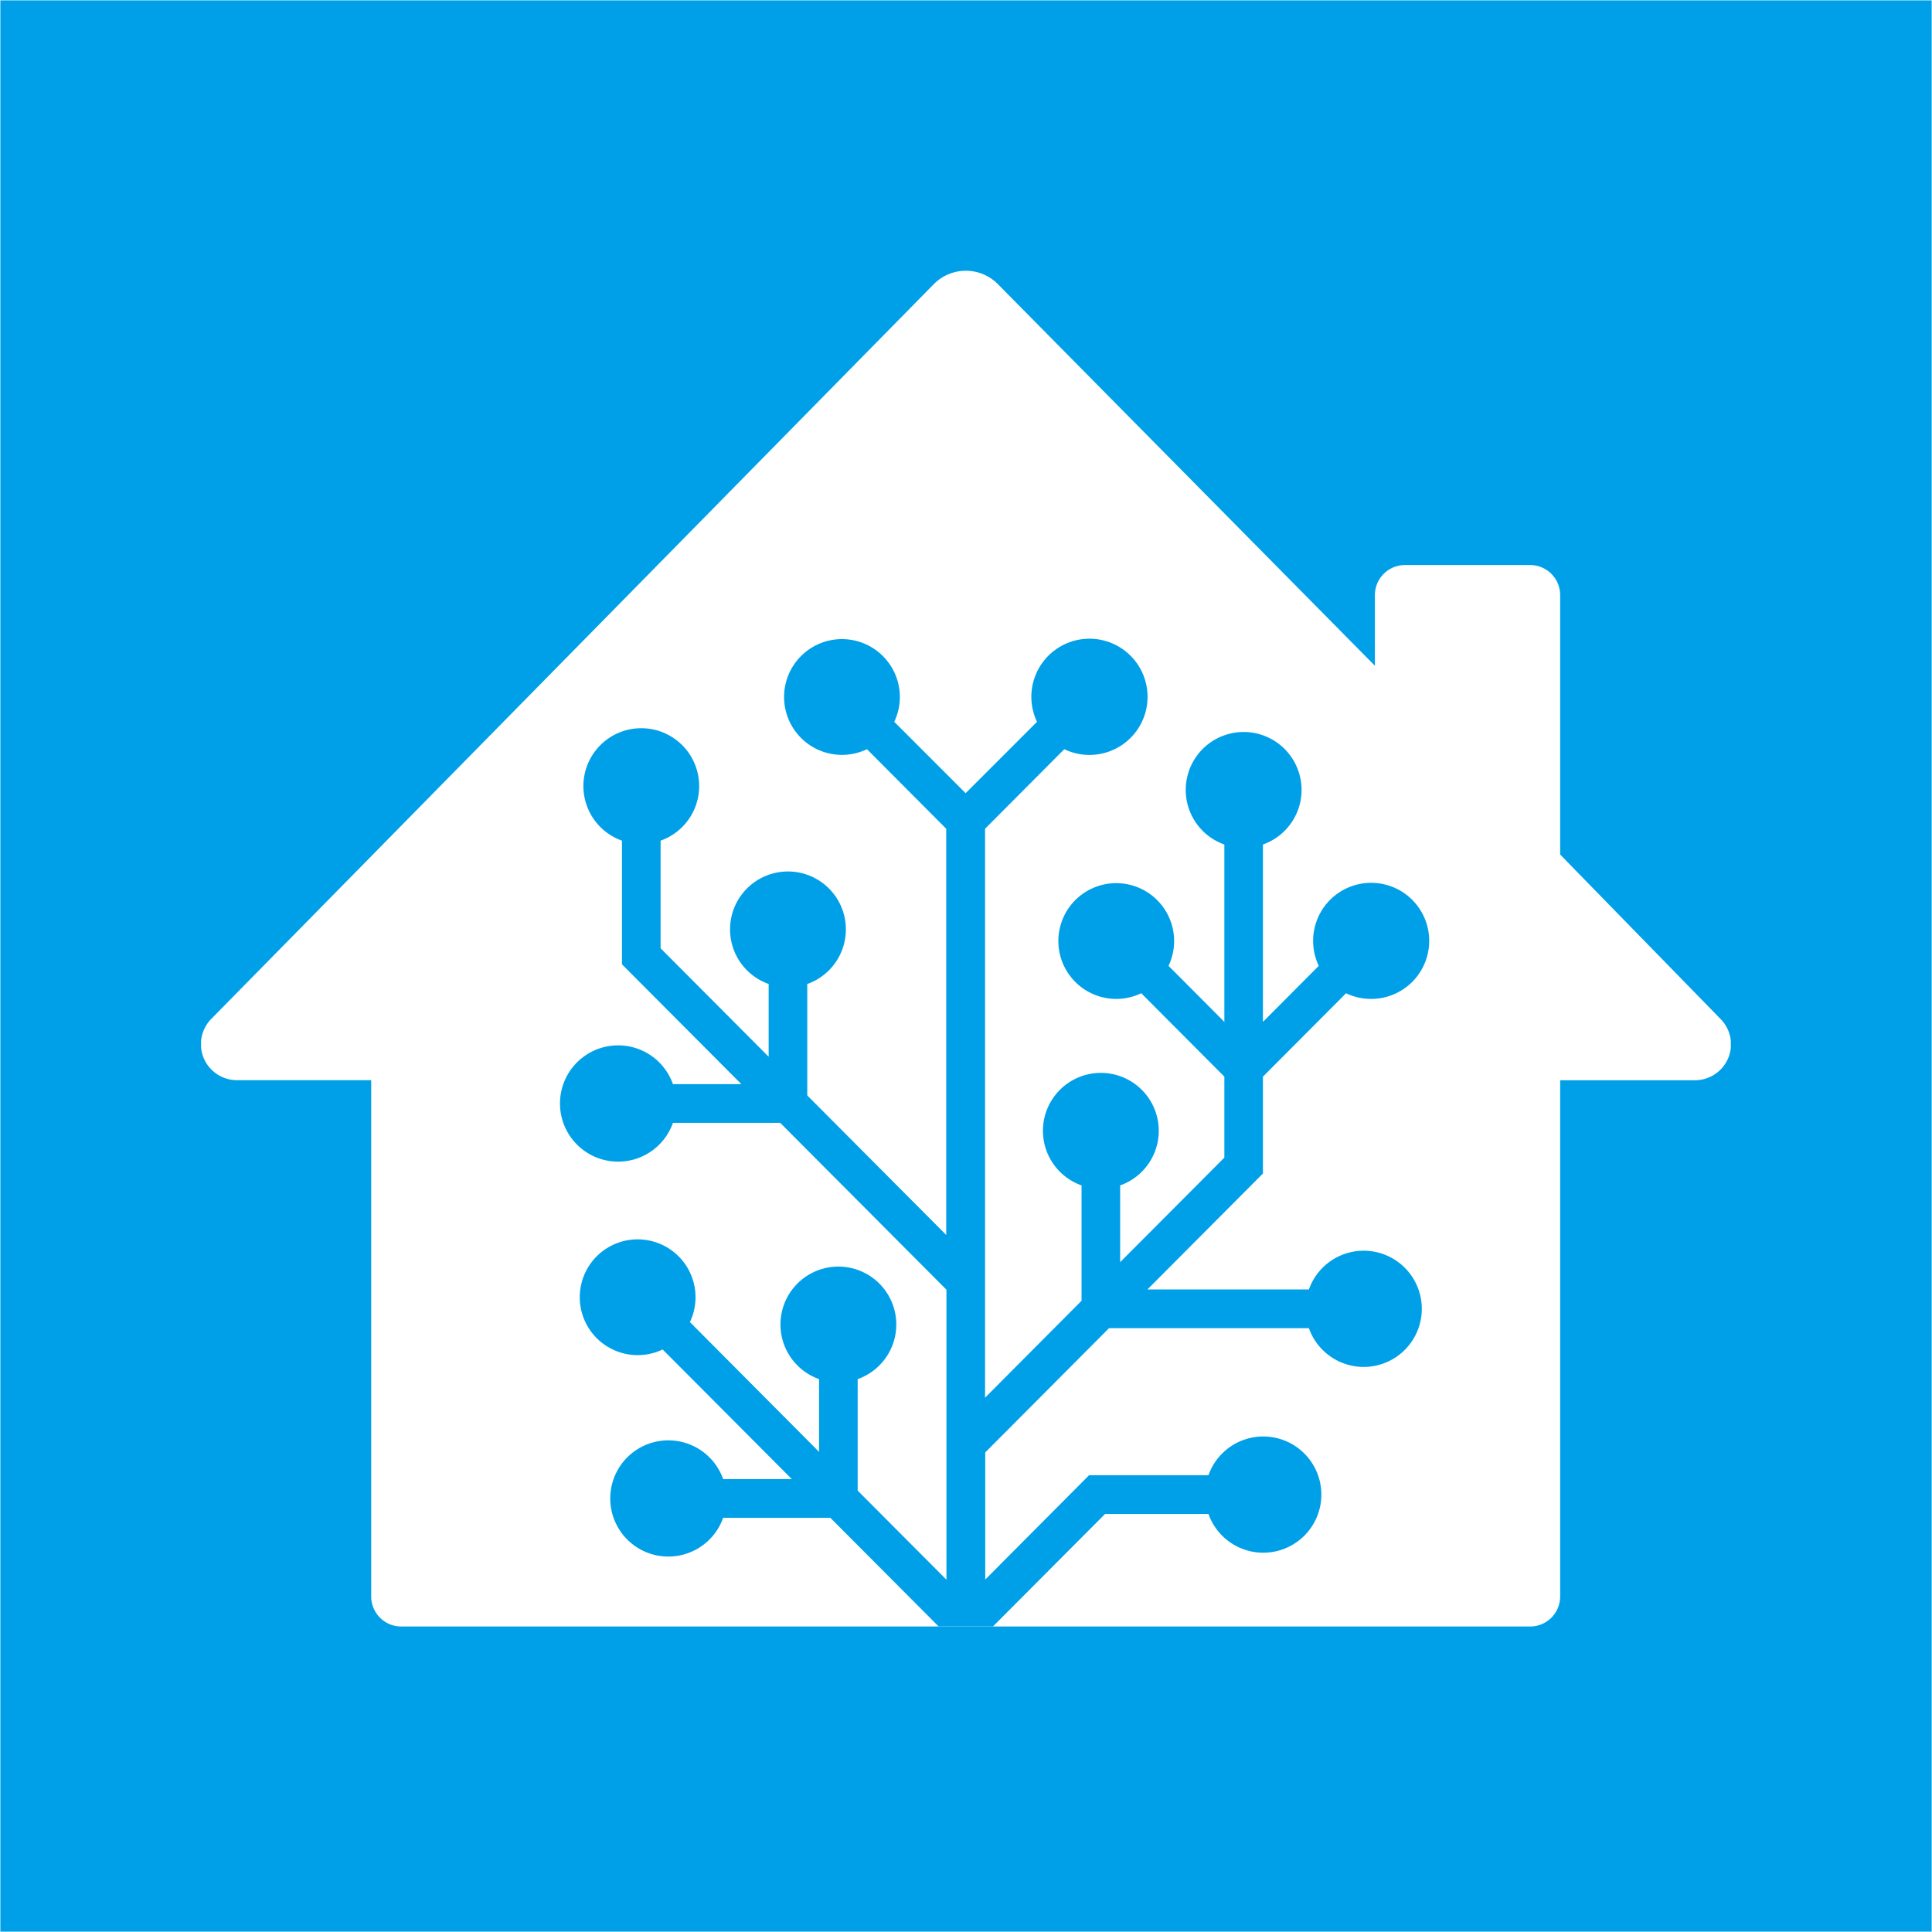 <?xml version="1.0" standalone="no"?><!DOCTYPE svg PUBLIC "-//W3C//DTD SVG 1.1//EN" "http://www.w3.org/Graphics/SVG/1.1/DTD/svg11.dtd"><svg t="1710782980354" class="icon" viewBox="0 0 1024 1024" version="1.1" xmlns="http://www.w3.org/2000/svg" p-id="12624" xmlns:xlink="http://www.w3.org/1999/xlink" width="200" height="200"><path d="M0.189 0.189h1023.639v1023.622H0.189V0.189zM917.368 551.645a19.036 19.036 0 0 0-5.348-11.47l-85.103-87.252v-137.516a15.923 15.923 0 0 0-15.923-15.923h-66.342a15.923 15.923 0 0 0-15.923 15.923v37.453L528.912 150.619l-0.241-0.258a23.902 23.902 0 0 0-33.79 0.292L111.963 540.055a19.225 19.225 0 0 0-5.382 11.521v3.749a19.122 19.122 0 0 0 19.019 17.196h71.14v273.639a15.941 15.941 0 0 0 15.923 15.923h598.332a15.923 15.923 0 0 0 15.923-15.923V572.555h71.432a19.122 19.122 0 0 0 19.019-17.196v-3.714z m-298.023-39.723a30.678 30.678 0 1 0-14.462 14.513l44.056 44.211v42.904l-55.233 55.422v-40.686a30.695 30.695 0 1 0-20.463 0v61.149l-51.141 51.364V439.253l41.992-42.164a30.798 30.798 0 1 0-14.462-14.513l-37.831 37.831-37.831-37.831a30.678 30.678 0 1 0-14.462 14.513l42.01 42.164v215.293l-73.65-73.942v-59.068a30.695 30.695 0 1 0-20.463 0v38.553l-57.28-57.486v-57.039a30.678 30.678 0 1 0-20.463 0v65.551l63.281 63.505h-36.266a30.815 30.815 0 1 0 0 20.515h56.85l88.112 88.439v153.697l-47.048-47.22v-59.102a30.695 30.695 0 1 0-20.463 0v38.57l-68.457-68.784a30.678 30.678 0 1 0-27.703 17.505 30.454 30.454 0 0 0 13.241-2.992l68.457 68.698h-36.387a30.798 30.798 0 1 0 0 20.532h56.833l57.297 57.486h28.975l59.326-59.532h54.803a30.798 30.798 0 1 0 0-20.532h-63.281l-55.027 55.285v-67.374l65.602-65.843h105.944a30.798 30.798 0 1 0 0-20.532h-85.584l61.217-61.458v-51.33l44.056-44.211a30.385 30.385 0 0 0 13.241 3.009 30.764 30.764 0 1 0-27.703-17.523l-29.594 29.697V447.61a30.695 30.695 0 1 0-20.446 0v94.01l-29.594-29.697zM354.425 806.626a12.329 12.329 0 1 0-12.278-12.329 12.312 12.312 0 0 0 12.278 12.329z m90.021-92.394a12.329 12.329 0 1 0-12.278-12.329 12.312 12.312 0 0 0 12.278 12.329z m-106.391-14.376a12.329 12.329 0 1 0-12.278-12.329 12.312 12.312 0 0 0 12.278 12.329z m-10.318-102.66a12.329 12.329 0 1 0-12.261-12.329 12.295 12.295 0 0 0 12.261 12.329z m255.738 14.376a12.329 12.329 0 1 0-12.278-12.329 12.312 12.312 0 0 0 12.278 12.329z m139.115 94.44a12.329 12.329 0 1 0-12.278-12.312 12.295 12.295 0 0 0 12.278 12.312z m-53.187 98.55a12.329 12.329 0 1 0-12.278-12.312 12.295 12.295 0 0 0 12.278 12.312z m57.28-293.603a12.329 12.329 0 1 0-12.278-12.312 12.295 12.295 0 0 0 12.278 12.312z m-67.511-80.064a12.329 12.329 0 1 0-12.278-12.329 12.312 12.312 0 0 0 12.278 12.329z m-81.835-49.284a12.329 12.329 0 1 0-12.278-12.312 12.295 12.295 0 0 0 12.278 12.312z m-130.93 0a12.329 12.329 0 1 0-12.278-12.312 12.295 12.295 0 0 0 12.278 12.312z m-106.391 47.22a12.329 12.329 0 1 0-12.278-12.312 12.295 12.295 0 0 0 12.278 12.312z m77.743 75.972a12.329 12.329 0 1 0-12.278-12.312 12.295 12.295 0 0 0 12.278 12.312z m173.971 6.156a12.329 12.329 0 1 0-12.278-12.312 12.295 12.295 0 0 0 12.278 12.312z" fill="#00A0E9" p-id="12625"></path></svg>